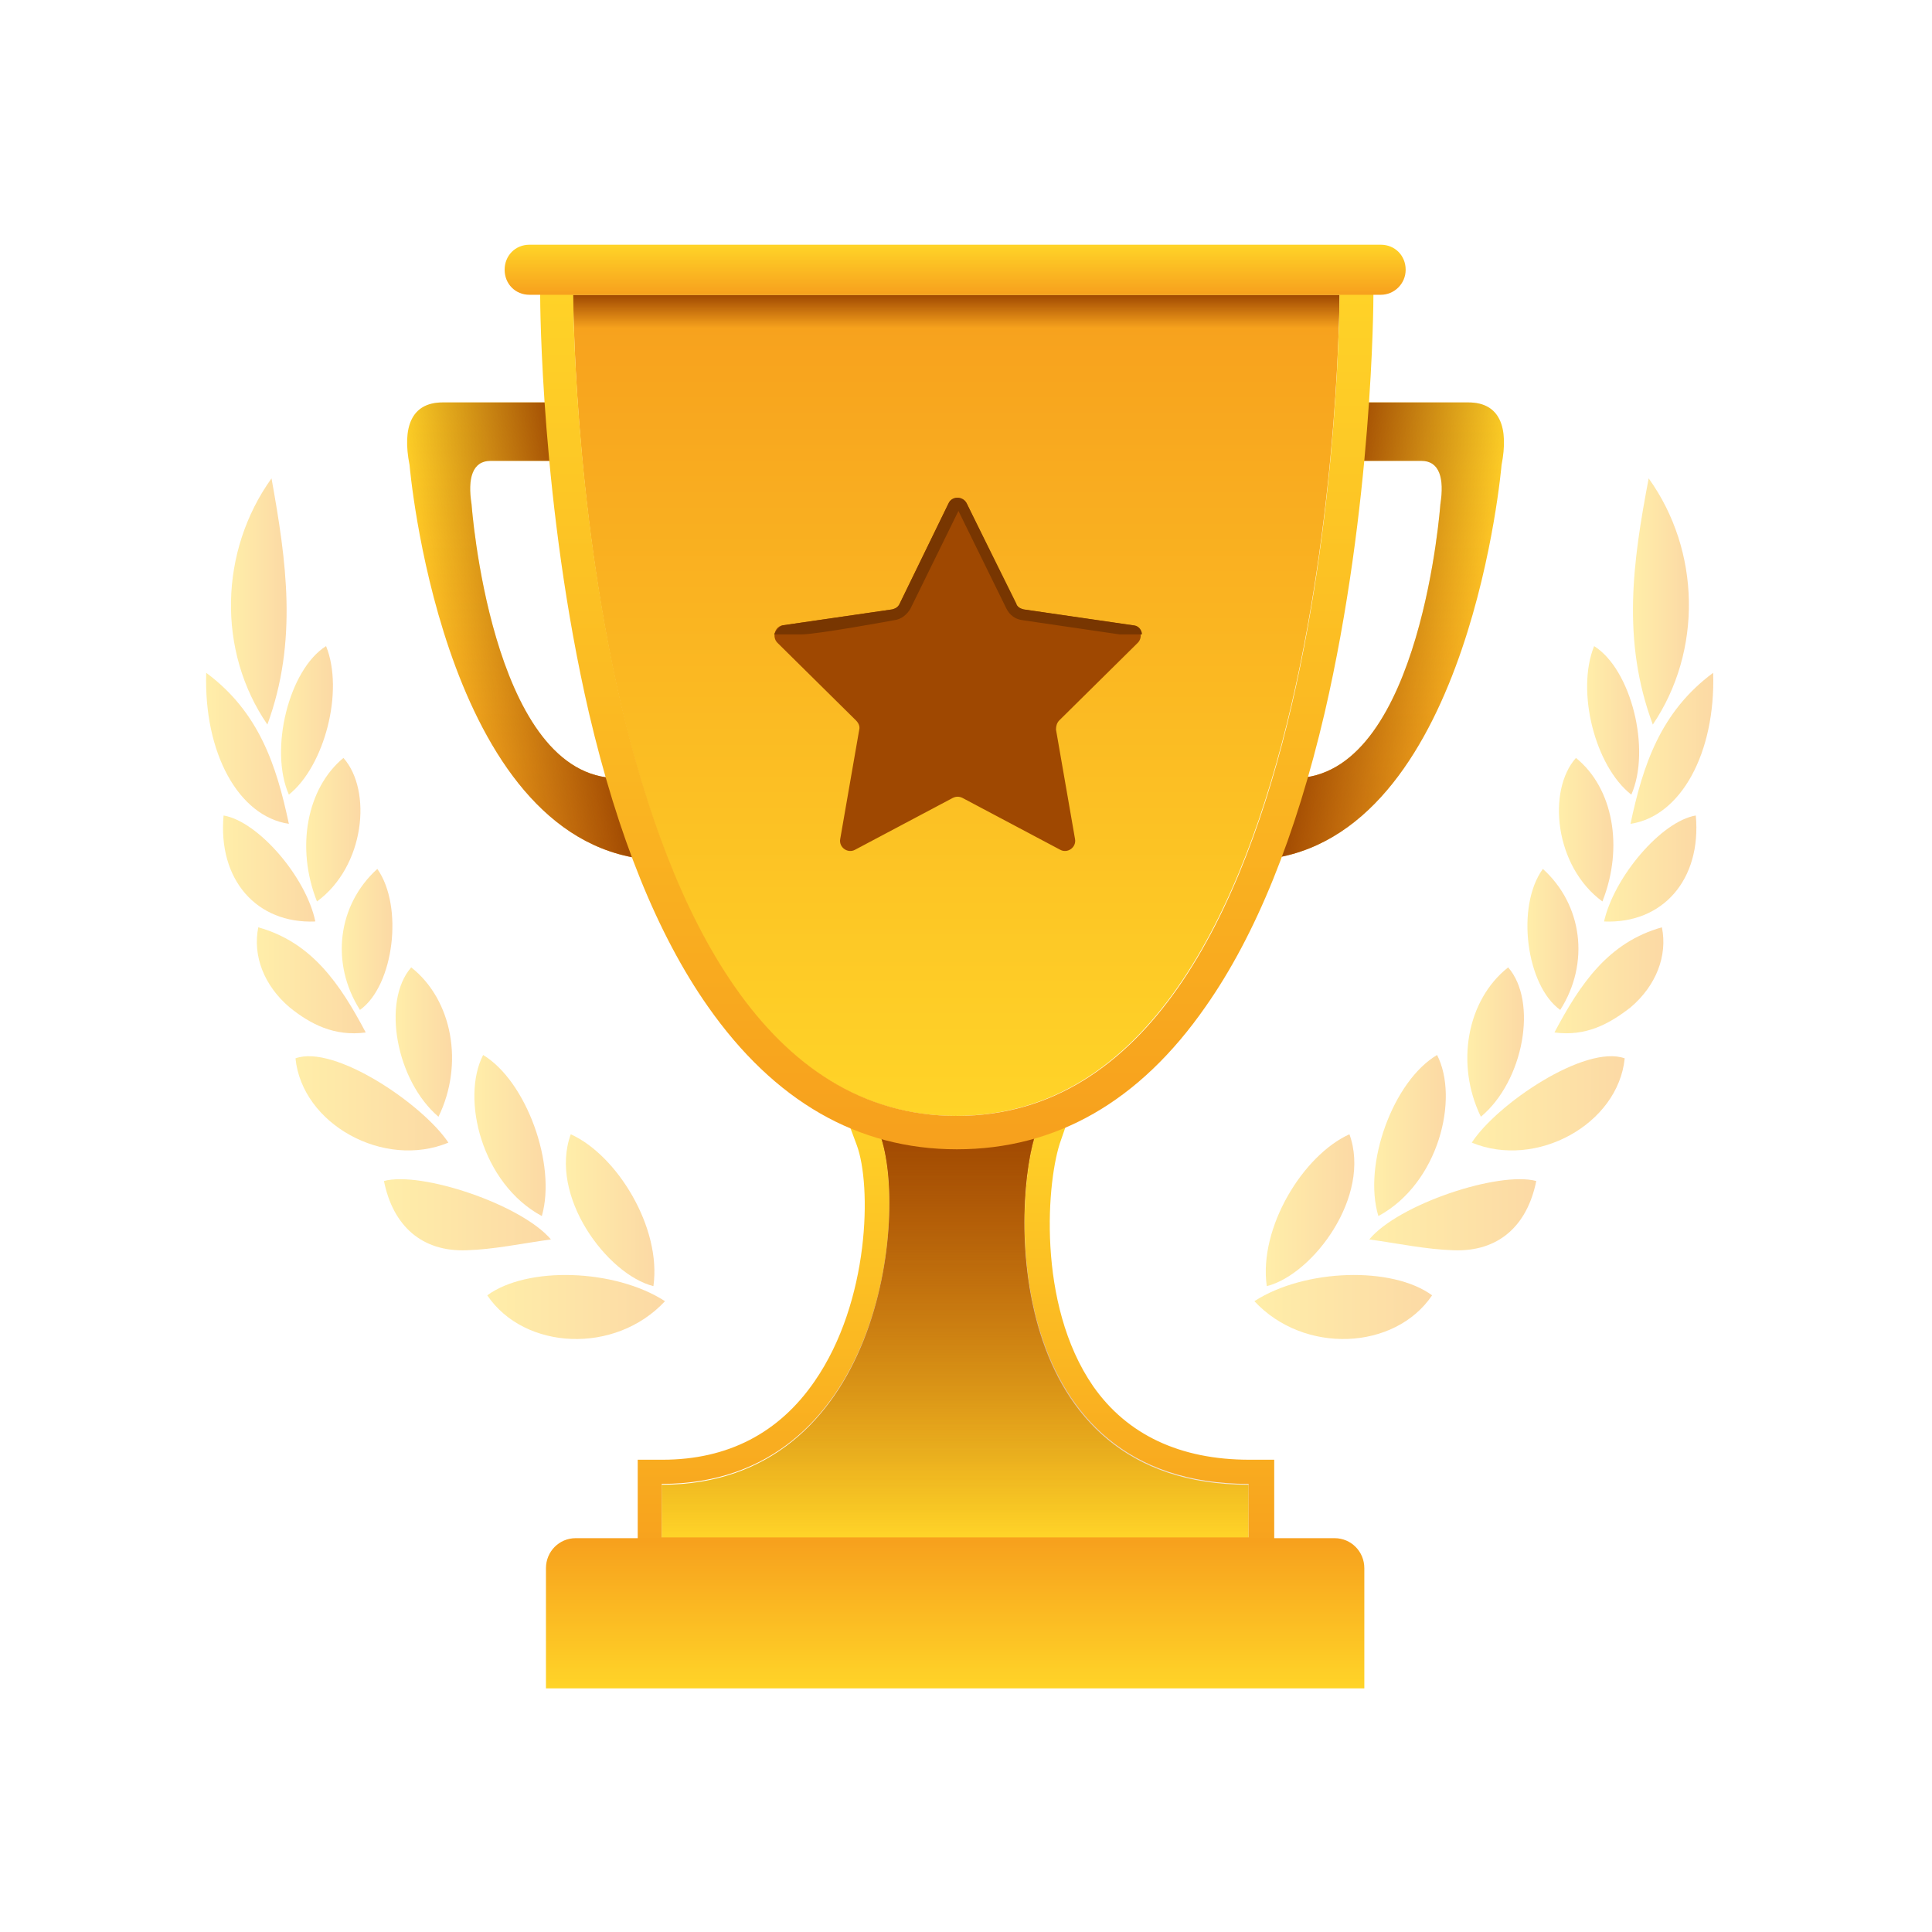 <svg width="150" height="150" viewBox="0 0 150 150" fill="none" xmlns="http://www.w3.org/2000/svg">
<path opacity="0.4" d="M128.324 56.254C125.886 49.71 126.784 43.555 128.003 37.141C132.047 42.778 132.175 50.552 128.324 56.254Z" fill="url(#paint0_linear)"/>
<path opacity="0.4" d="M97.39 101.023C101.305 98.496 108.108 98.302 111.188 100.569C108.3 104.845 101.24 105.169 97.39 101.023Z" fill="url(#paint1_linear)"/>
<path opacity="0.4" d="M126.142 82.169C125.629 87.287 119.275 90.786 114.269 88.713C116.194 85.733 123.062 81.068 126.142 82.169Z" fill="url(#paint2_linear)"/>
<path opacity="0.4" d="M119.275 91.693C118.569 95.192 116.323 97.2 112.857 97.07C110.739 97.006 108.621 96.552 106.311 96.228C108.557 93.507 116.323 90.915 119.275 91.693Z" fill="url(#paint3_linear)"/>
<path opacity="0.4" d="M104.77 88.065C106.503 92.859 101.946 98.949 98.352 99.856C97.71 95.321 101.176 89.684 104.77 88.065Z" fill="url(#paint4_linear)"/>
<path opacity="0.4" d="M111.573 81.91C113.306 85.279 111.702 91.887 107.017 94.414C105.797 90.397 108.172 83.918 111.573 81.91Z" fill="url(#paint5_linear)"/>
<path opacity="0.4" d="M133.009 52.237C133.202 58.456 130.506 63.38 126.591 63.963C127.554 59.428 128.902 55.282 133.009 52.237Z" fill="url(#paint6_linear)"/>
<path opacity="0.4" d="M114.975 86.704C112.985 82.623 113.884 77.634 117.093 75.107C119.403 77.763 118.312 83.918 114.975 86.704Z" fill="url(#paint7_linear)"/>
<path opacity="0.4" d="M120.687 80.161C122.677 76.403 124.859 73.163 129.03 71.997C129.48 74.2 128.581 76.532 126.592 78.217C124.923 79.513 123.126 80.485 120.687 80.161Z" fill="url(#paint8_linear)"/>
<path opacity="0.4" d="M124.41 69.989C120.687 67.268 120.109 61.372 122.356 58.845C125.244 61.178 126.078 65.778 124.41 69.989Z" fill="url(#paint9_linear)"/>
<path opacity="0.4" d="M119.788 67.462C122.869 70.248 123.447 74.783 121.136 78.411C118.505 76.532 117.67 70.377 119.788 67.462Z" fill="url(#paint10_linear)"/>
<path opacity="0.4" d="M131.662 63.315C132.111 68.304 129.094 71.738 124.538 71.544C125.308 68.11 128.966 63.769 131.662 63.315Z" fill="url(#paint11_linear)"/>
<path opacity="0.4" d="M123.767 50.163C126.655 51.977 128.196 58.197 126.655 61.696C123.832 59.493 122.355 53.662 123.767 50.163Z" fill="url(#paint12_linear)"/>
<path opacity="0.4" d="M20.759 56.254C23.134 49.775 22.235 43.555 21.08 37.141C17.037 42.778 16.844 50.552 20.759 56.254Z" fill="url(#paint13_linear)"/>
<path opacity="0.4" d="M51.63 101.023C47.715 98.496 40.912 98.302 37.831 100.569C40.719 104.845 47.779 105.169 51.63 101.023Z" fill="url(#paint14_linear)"/>
<path opacity="0.4" d="M22.941 82.169C23.454 87.287 29.808 90.786 34.814 88.713C32.825 85.733 25.957 81.068 22.941 82.169Z" fill="url(#paint15_linear)"/>
<path opacity="0.4" d="M29.809 91.693C30.515 95.192 32.761 97.2 36.227 97.07C38.344 97.006 40.462 96.552 42.773 96.228C40.462 93.507 32.697 90.915 29.809 91.693Z" fill="url(#paint16_linear)"/>
<path opacity="0.4" d="M44.313 88.065C42.58 92.859 47.137 98.949 50.731 99.856C51.373 95.321 47.907 89.684 44.313 88.065Z" fill="url(#paint17_linear)"/>
<path opacity="0.4" d="M37.51 81.91C35.777 85.279 37.382 91.887 42.067 94.414C43.222 90.397 40.847 83.918 37.51 81.91Z" fill="url(#paint18_linear)"/>
<path opacity="0.4" d="M16.01 52.237C15.817 58.456 18.513 63.38 22.428 63.963C21.465 59.428 20.117 55.282 16.01 52.237Z" fill="url(#paint19_linear)"/>
<path opacity="0.4" d="M34.044 86.704C36.034 82.623 35.135 77.634 31.926 75.107C29.616 77.763 30.771 83.918 34.044 86.704Z" fill="url(#paint20_linear)"/>
<path opacity="0.4" d="M28.396 80.161C26.407 76.403 24.225 73.163 20.053 71.997C19.604 74.2 20.502 76.532 22.492 78.217C24.096 79.513 25.957 80.485 28.396 80.161Z" fill="url(#paint21_linear)"/>
<path opacity="0.4" d="M24.61 69.989C28.332 67.268 28.91 61.372 26.664 58.845C23.84 61.178 22.941 65.778 24.61 69.989Z" fill="url(#paint22_linear)"/>
<path opacity="0.4" d="M29.295 67.462C26.214 70.248 25.637 74.783 27.947 78.411C30.578 76.532 31.349 70.377 29.295 67.462Z" fill="url(#paint23_linear)"/>
<path opacity="0.4" d="M17.358 63.315C16.908 68.304 19.925 71.738 24.482 71.544C23.776 68.11 20.053 63.769 17.358 63.315Z" fill="url(#paint24_linear)"/>
<path opacity="0.4" d="M25.316 50.163C22.428 51.977 20.887 58.197 22.428 61.696C25.188 59.493 26.728 53.662 25.316 50.163Z" fill="url(#paint25_linear)"/>
<path d="M96.941 115.276C77.751 115.276 78.521 93.313 80.511 87.87C78.457 88.583 76.275 88.972 73.836 88.972C71.846 88.972 70.049 88.713 68.317 88.194C70.563 94.349 68.381 115.276 51.373 115.276V119.422H96.941V115.276Z" fill="url(#paint26_linear)"/>
<path d="M80.511 87.806C78.521 93.248 77.815 115.211 96.941 115.211V119.358H51.373V115.211C68.381 115.211 70.563 94.285 68.316 88.13C70.049 88.648 71.91 88.907 73.836 88.907C76.211 88.972 78.457 88.583 80.511 87.806ZM83.72 84.631L79.869 85.992C78.008 86.639 75.954 87.028 73.836 87.028C72.103 87.028 70.434 86.769 68.83 86.316L65.172 85.279L66.519 88.907C67.675 92.017 67.546 101.023 63.246 107.242C60.486 111.259 56.507 113.333 51.437 113.333H49.512V115.276V119.423V121.366H51.437H97.005H98.93V119.423V115.276V113.333H97.005C91.614 113.333 87.506 111.389 84.875 107.631C80.446 101.217 81.281 91.499 82.372 88.518L83.72 84.631Z" fill="url(#paint27_linear)"/>
<path d="M103.615 119.423H96.941H51.373H44.698C43.415 119.423 42.388 120.459 42.388 121.755V131.085H105.926V121.755C105.926 120.459 104.899 119.423 103.615 119.423Z" fill="url(#paint28_linear)"/>
<path d="M96.941 115.211C77.751 115.211 78.521 93.118 80.511 87.676C78.457 88.389 76.275 88.842 73.836 88.842C71.846 88.842 70.049 88.583 68.317 88.065C70.563 94.22 68.381 115.276 51.373 115.276V119.487H96.941V115.211Z" fill="url(#paint29_linear)"/>
<path d="M47.522 60.4C38.088 59.752 36.611 39.149 36.611 39.149C36.291 37.141 36.676 35.78 38.088 35.78H43.415C43.286 34.161 43.158 32.606 43.094 31.245H34.365C31.926 31.245 31.22 33.189 31.798 36.104C31.798 36.104 34.173 64.158 49.447 66.62C48.742 64.611 48.1 62.538 47.522 60.4Z" fill="url(#paint30_linear)"/>
<path d="M100.92 60.4C110.354 59.752 111.83 39.149 111.83 39.149C112.151 37.141 111.766 35.78 110.354 35.78H105.027C105.156 34.161 105.284 32.606 105.348 31.245H114.012C116.451 31.245 117.157 33.189 116.58 36.104C116.58 36.104 114.205 64.158 98.93 66.62C99.7 64.611 100.342 62.538 100.92 60.4Z" fill="url(#paint31_linear)"/>
<path d="M100.92 60.4C110.354 59.752 111.83 39.149 111.83 39.149C112.151 37.141 111.766 35.78 110.354 35.78H105.027C105.156 34.161 105.284 32.606 105.348 31.245H114.012C116.451 31.245 117.157 33.189 116.58 36.104C116.58 36.104 114.205 64.158 98.93 66.62C99.7 64.611 100.342 62.538 100.92 60.4Z" fill="url(#paint32_linear)"/>
<path d="M47.522 60.4C38.088 59.752 36.611 39.149 36.611 39.149C36.291 37.141 36.676 35.78 38.088 35.78H43.415C43.286 34.161 43.158 32.606 43.094 31.245H34.365C31.926 31.245 31.22 33.189 31.798 36.104C31.798 36.104 34.173 64.158 49.447 66.62C48.742 64.611 48.1 62.538 47.522 60.4Z" fill="url(#paint33_linear)"/>
<path d="M44.505 22.887C44.505 22.887 44.505 86.639 74.221 86.639C103.936 86.639 104 22.887 104 22.887H74.156H44.505Z" fill="url(#paint34_linear)"/>
<path d="M104 22.887H44.313V25.479H104V22.887Z" fill="url(#paint35_linear)"/>
<path d="M104 22.887C104 22.887 104 86.639 74.285 86.639C44.57 86.639 44.506 22.887 44.506 22.887H74.157H104ZM106.568 20.296H104H74.157H44.506H41.938V22.887C41.938 23.535 42.003 39.279 45.725 55.347C47.971 64.935 51.052 72.58 54.967 78.152C60.101 85.473 66.584 89.231 74.285 89.231C81.987 89.231 88.469 85.538 93.603 78.152C97.518 72.58 100.599 64.935 102.845 55.347C106.568 39.279 106.632 23.535 106.632 22.887V20.296H106.568Z" fill="url(#paint36_linear)"/>
<path d="M75.055 39.084L78.842 46.859C78.97 47.118 79.163 47.248 79.419 47.313L87.891 48.544C88.533 48.608 88.79 49.451 88.34 49.904L82.243 55.93C82.051 56.124 81.987 56.383 81.987 56.642L83.463 65.13C83.591 65.778 82.885 66.296 82.307 65.972L74.734 61.955C74.478 61.825 74.221 61.825 73.964 61.955L66.391 65.972C65.813 66.296 65.107 65.778 65.236 65.13L66.712 56.642C66.776 56.383 66.647 56.124 66.455 55.93L60.358 49.904C59.909 49.451 60.165 48.608 60.807 48.544L69.279 47.313C69.536 47.248 69.792 47.118 69.856 46.859L73.643 39.084C73.9 38.501 74.798 38.501 75.055 39.084Z" fill="#9F4801"/>
<path d="M62.219 49.256C63.438 49.256 69.407 48.155 69.407 48.155C69.985 48.09 70.434 47.701 70.691 47.248L74.413 39.668L78.136 47.248C78.392 47.766 78.842 48.09 79.419 48.155L86.928 49.256H88.661C88.661 48.932 88.404 48.544 87.955 48.544L79.483 47.313C79.227 47.248 78.97 47.118 78.906 46.859L75.055 39.084C74.734 38.501 73.9 38.501 73.643 39.084L69.856 46.859C69.728 47.118 69.535 47.248 69.279 47.313L60.807 48.544C60.422 48.608 60.101 49.256 60.101 49.256C60.101 49.256 60.935 49.256 62.219 49.256Z" fill="#783601"/>
<path d="M107.209 22.887H41.104C40.013 22.887 39.179 22.045 39.179 20.944C39.179 19.842 40.013 19 41.104 19H107.209C108.3 19 109.135 19.842 109.135 20.944C109.135 22.045 108.236 22.887 107.209 22.887Z" fill="url(#paint37_linear)"/>
<defs>
<linearGradient id="paint0_linear" x1="126.787" y1="46.708" x2="131.127" y2="46.708" gradientUnits="userSpaceOnUse">
<stop stop-color="#FFD428"/>
<stop offset="1" stop-color="#F7A01D"/>
</linearGradient>
<linearGradient id="paint1_linear" x1="97.41" y1="101.442" x2="111.231" y2="101.442" gradientUnits="userSpaceOnUse">
<stop stop-color="#FFD428"/>
<stop offset="1" stop-color="#F7A01D"/>
</linearGradient>
<linearGradient id="paint2_linear" x1="114.249" y1="85.666" x2="126.121" y2="85.666" gradientUnits="userSpaceOnUse">
<stop stop-color="#FFD428"/>
<stop offset="1" stop-color="#F7A01D"/>
</linearGradient>
<linearGradient id="paint3_linear" x1="106.297" y1="94.331" x2="119.26" y2="94.331" gradientUnits="userSpaceOnUse">
<stop stop-color="#FFD428"/>
<stop offset="1" stop-color="#F7A01D"/>
</linearGradient>
<linearGradient id="paint4_linear" x1="98.246" y1="93.943" x2="105.134" y2="93.943" gradientUnits="userSpaceOnUse">
<stop stop-color="#FFD428"/>
<stop offset="1" stop-color="#F7A01D"/>
</linearGradient>
<linearGradient id="paint5_linear" x1="106.706" y1="88.177" x2="112.227" y2="88.177" gradientUnits="userSpaceOnUse">
<stop stop-color="#FFD428"/>
<stop offset="1" stop-color="#F7A01D"/>
</linearGradient>
<linearGradient id="paint6_linear" x1="126.614" y1="58.112" x2="133.04" y2="58.112" gradientUnits="userSpaceOnUse">
<stop stop-color="#FFD428"/>
<stop offset="1" stop-color="#F7A01D"/>
</linearGradient>
<linearGradient id="paint7_linear" x1="113.927" y1="80.903" x2="118.324" y2="80.903" gradientUnits="userSpaceOnUse">
<stop stop-color="#FFD428"/>
<stop offset="1" stop-color="#F7A01D"/>
</linearGradient>
<linearGradient id="paint8_linear" x1="120.672" y1="76.097" x2="129.11" y2="76.097" gradientUnits="userSpaceOnUse">
<stop stop-color="#FFD428"/>
<stop offset="1" stop-color="#F7A01D"/>
</linearGradient>
<linearGradient id="paint9_linear" x1="121.065" y1="64.431" x2="125.266" y2="64.431" gradientUnits="userSpaceOnUse">
<stop stop-color="#FFD428"/>
<stop offset="1" stop-color="#F7A01D"/>
</linearGradient>
<linearGradient id="paint10_linear" x1="118.585" y1="72.925" x2="122.525" y2="72.925" gradientUnits="userSpaceOnUse">
<stop stop-color="#FFD428"/>
<stop offset="1" stop-color="#F7A01D"/>
</linearGradient>
<linearGradient id="paint11_linear" x1="124.573" y1="67.429" x2="131.714" y2="67.429" gradientUnits="userSpaceOnUse">
<stop stop-color="#FFD428"/>
<stop offset="1" stop-color="#F7A01D"/>
</linearGradient>
<linearGradient id="paint12_linear" x1="123.213" y1="55.925" x2="127.244" y2="55.925" gradientUnits="userSpaceOnUse">
<stop stop-color="#FFD428"/>
<stop offset="1" stop-color="#F7A01D"/>
</linearGradient>
<linearGradient id="paint13_linear" x1="17.922" y1="46.708" x2="22.262" y2="46.708" gradientUnits="userSpaceOnUse">
<stop stop-color="#FFD428"/>
<stop offset="1" stop-color="#F7A01D"/>
</linearGradient>
<linearGradient id="paint14_linear" x1="37.819" y1="101.442" x2="51.639" y2="101.442" gradientUnits="userSpaceOnUse">
<stop stop-color="#FFD428"/>
<stop offset="1" stop-color="#F7A01D"/>
</linearGradient>
<linearGradient id="paint15_linear" x1="22.928" y1="85.666" x2="34.8" y2="85.666" gradientUnits="userSpaceOnUse">
<stop stop-color="#FFD428"/>
<stop offset="1" stop-color="#F7A01D"/>
</linearGradient>
<linearGradient id="paint16_linear" x1="29.79" y1="94.331" x2="42.752" y2="94.331" gradientUnits="userSpaceOnUse">
<stop stop-color="#FFD428"/>
<stop offset="1" stop-color="#F7A01D"/>
</linearGradient>
<linearGradient id="paint17_linear" x1="43.915" y1="93.943" x2="50.803" y2="93.943" gradientUnits="userSpaceOnUse">
<stop stop-color="#FFD428"/>
<stop offset="1" stop-color="#F7A01D"/>
</linearGradient>
<linearGradient id="paint18_linear" x1="36.822" y1="88.177" x2="42.344" y2="88.177" gradientUnits="userSpaceOnUse">
<stop stop-color="#FFD428"/>
<stop offset="1" stop-color="#F7A01D"/>
</linearGradient>
<linearGradient id="paint19_linear" x1="16.01" y1="58.112" x2="22.435" y2="58.112" gradientUnits="userSpaceOnUse">
<stop stop-color="#FFD428"/>
<stop offset="1" stop-color="#F7A01D"/>
</linearGradient>
<linearGradient id="paint20_linear" x1="30.725" y1="80.903" x2="35.122" y2="80.903" gradientUnits="userSpaceOnUse">
<stop stop-color="#FFD428"/>
<stop offset="1" stop-color="#F7A01D"/>
</linearGradient>
<linearGradient id="paint21_linear" x1="19.94" y1="76.097" x2="28.377" y2="76.097" gradientUnits="userSpaceOnUse">
<stop stop-color="#FFD428"/>
<stop offset="1" stop-color="#F7A01D"/>
</linearGradient>
<linearGradient id="paint22_linear" x1="23.784" y1="64.431" x2="27.985" y2="64.431" gradientUnits="userSpaceOnUse">
<stop stop-color="#FFD428"/>
<stop offset="1" stop-color="#F7A01D"/>
</linearGradient>
<linearGradient id="paint23_linear" x1="26.524" y1="72.925" x2="30.465" y2="72.925" gradientUnits="userSpaceOnUse">
<stop stop-color="#FFD428"/>
<stop offset="1" stop-color="#F7A01D"/>
</linearGradient>
<linearGradient id="paint24_linear" x1="17.335" y1="67.429" x2="24.477" y2="67.429" gradientUnits="userSpaceOnUse">
<stop stop-color="#FFD428"/>
<stop offset="1" stop-color="#F7A01D"/>
</linearGradient>
<linearGradient id="paint25_linear" x1="21.806" y1="55.925" x2="25.836" y2="55.925" gradientUnits="userSpaceOnUse">
<stop stop-color="#FFD428"/>
<stop offset="1" stop-color="#F7A01D"/>
</linearGradient>
<linearGradient id="paint26_linear" x1="74.152" y1="119.422" x2="74.152" y2="87.82" gradientUnits="userSpaceOnUse">
<stop stop-color="#FFD428"/>
<stop offset="1" stop-color="#F7A01D"/>
</linearGradient>
<linearGradient id="paint27_linear" x1="74.151" y1="121.366" x2="74.151" y2="84.608" gradientUnits="userSpaceOnUse">
<stop stop-color="#F7A01D"/>
<stop offset="1" stop-color="#FFD428"/>
</linearGradient>
<linearGradient id="paint28_linear" x1="74.151" y1="131.085" x2="74.151" y2="119.423" gradientUnits="userSpaceOnUse">
<stop stop-color="#FFD428"/>
<stop offset="1" stop-color="#F7A01D"/>
</linearGradient>
<linearGradient id="paint29_linear" x1="74.152" y1="119.422" x2="74.152" y2="87.676" gradientUnits="userSpaceOnUse">
<stop stop-color="#9F4801" stop-opacity="0"/>
<stop offset="0.859" stop-color="#9F4801" stop-opacity="0.859"/>
<stop offset="1" stop-color="#9F4801"/>
</linearGradient>
<linearGradient id="paint30_linear" x1="40.531" y1="66.672" x2="40.531" y2="31.31" gradientUnits="userSpaceOnUse">
<stop stop-color="#F7A01D"/>
<stop offset="1" stop-color="#FFD428"/>
</linearGradient>
<linearGradient id="paint31_linear" x1="107.92" y1="66.672" x2="107.92" y2="31.31" gradientUnits="userSpaceOnUse">
<stop stop-color="#F7A01D"/>
<stop offset="1" stop-color="#FFD428"/>
</linearGradient>
<linearGradient id="paint32_linear" x1="102.219" y1="48.191" x2="114.344" y2="50.309" gradientUnits="userSpaceOnUse">
<stop stop-color="#9F4801"/>
<stop offset="0.141" stop-color="#9F4801" stop-opacity="0.859"/>
<stop offset="1" stop-color="#9F4801" stop-opacity="0"/>
</linearGradient>
<linearGradient id="paint33_linear" x1="46.232" y1="48.191" x2="34.107" y2="50.309" gradientUnits="userSpaceOnUse">
<stop stop-color="#9F4801"/>
<stop offset="0.141" stop-color="#9F4801" stop-opacity="0.859"/>
<stop offset="1" stop-color="#9F4801" stop-opacity="0"/>
</linearGradient>
<linearGradient id="paint34_linear" x1="74.25" y1="22.887" x2="74.25" y2="86.635" gradientUnits="userSpaceOnUse">
<stop stop-color="#F7A01D"/>
<stop offset="1" stop-color="#FFD428"/>
</linearGradient>
<linearGradient id="paint35_linear" x1="74.151" y1="25.479" x2="74.151" y2="22.887" gradientUnits="userSpaceOnUse">
<stop stop-color="#9F4801" stop-opacity="0"/>
<stop offset="1" stop-color="#9F4801"/>
</linearGradient>
<linearGradient id="paint36_linear" x1="74.25" y1="89.227" x2="74.25" y2="20.296" gradientUnits="userSpaceOnUse">
<stop stop-color="#F7A01D"/>
<stop offset="1" stop-color="#FFD428"/>
</linearGradient>
<linearGradient id="paint37_linear" x1="74.151" y1="22.887" x2="74.151" y2="19" gradientUnits="userSpaceOnUse">
<stop stop-color="#F7A01D"/>
<stop offset="1" stop-color="#FFD428"/>
</linearGradient>
</defs>
</svg>
